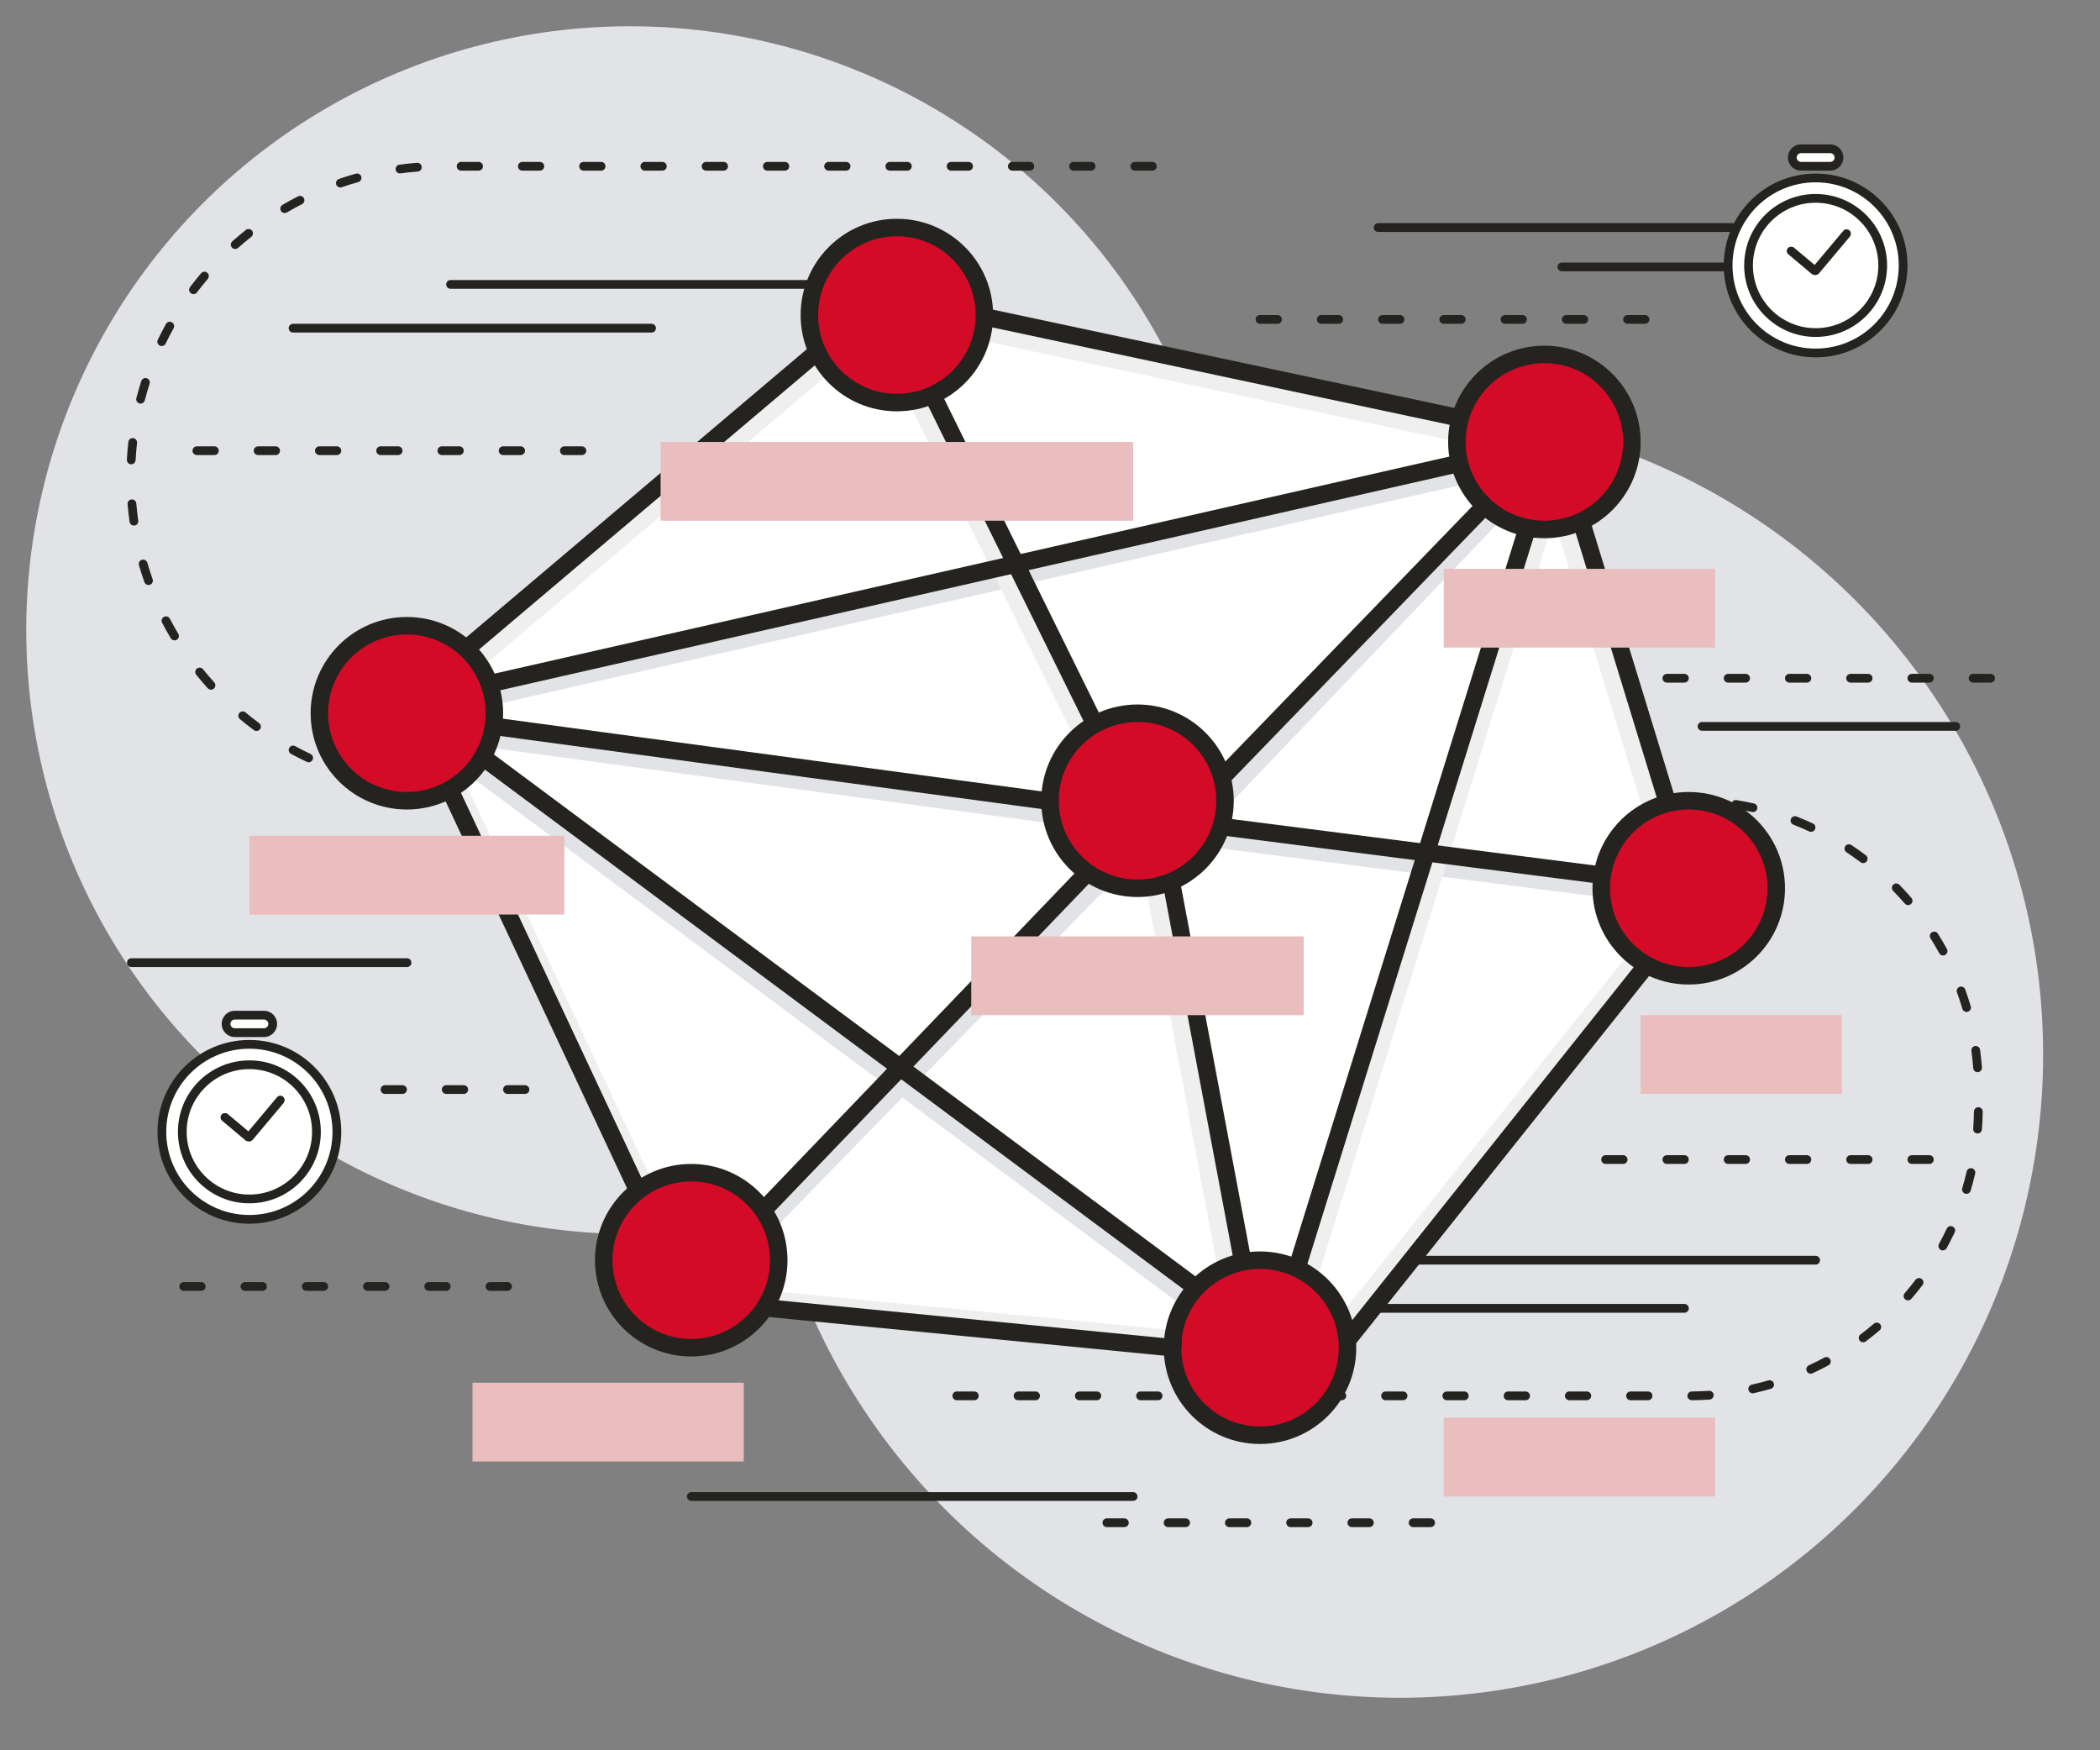 <?xml version="1.0" encoding="UTF-8"?>
<svg width="480px" height="400px" viewBox="0 0 480 400" version="1.1" xmlns="http://www.w3.org/2000/svg" xmlns:xlink="http://www.w3.org/1999/xlink">
    <rect x="0" y="0" width="480" height="400" fill="#808080" stroke="none"/>
    <!-- Generator: Sketch 63.1 (92452) - https://sketch.com -->
    <title>img/CompromiseAssessment</title>
    <desc>Created with Sketch.</desc>
    <g id="img/CompromiseAssessment" stroke="none" stroke-width="1" fill="none" fill-rule="evenodd">
        <circle id="Oval-Copy-17" fill="#E2E3E6" cx="144" cy="144" r="138"></circle>
        <circle id="Oval-Copy-18" fill="#E2E3E6" cx="320" cy="241" r="147"></circle>
        <path d="M115.7,39 L119.7,39 C120.252,39 120.7,38.552 120.7,38 C120.7,37.448 120.252,37 119.7,37 L115.7,37 C115.148,37 114.7,37.448 114.7,38 C114.7,38.552 115.148,39 115.7,39 Z M129.7,39 L133.7,39 C134.252,39 134.7,38.552 134.7,38 C134.7,37.448 134.252,37 133.7,37 L129.7,37 C129.148,37 128.7,37.448 128.7,38 C128.7,38.552 129.148,39 129.7,39 Z M143.7,39 L147.7,39 C148.252,39 148.7,38.552 148.7,38 C148.7,37.448 148.252,37 147.7,37 L143.7,37 C143.148,37 142.7,37.448 142.7,38 C142.7,38.552 143.148,39 143.7,39 Z M157.7,39 L161.7,39 C162.252,39 162.7,38.552 162.7,38 C162.7,37.448 162.252,37 161.7,37 L157.7,37 C157.148,37 156.7,37.448 156.7,38 C156.7,38.552 157.148,39 157.7,39 Z M171.7,39 L175.7,39 C176.252,39 176.7,38.552 176.7,38 C176.7,37.448 176.252,37 175.7,37 L171.7,37 C171.148,37 170.7,37.448 170.7,38 C170.7,38.552 171.148,39 171.7,39 Z M185.7,39 L189.7,39 C190.252,39 190.7,38.552 190.7,38 C190.7,37.448 190.252,37 189.7,37 L185.7,37 C185.148,37 184.7,37.448 184.7,38 C184.7,38.552 185.148,39 185.7,39 Z M199.7,39 L203.7,39 C204.252,39 204.7,38.552 204.7,38 C204.7,37.448 204.252,37 203.7,37 L199.7,37 C199.148,37 198.7,37.448 198.7,38 C198.7,38.552 199.148,39 199.7,39 Z M213.7,39 L217.7,39 C218.252,39 218.7,38.552 218.7,38 C218.7,37.448 218.252,37 217.7,37 L213.7,37 C213.148,37 212.7,37.448 212.7,38 C212.7,38.552 213.148,39 213.7,39 Z M227.7,39 L231.7,39 C232.252,39 232.7,38.552 232.7,38 C232.7,37.448 232.252,37 231.7,37 L227.7,37 C227.148,37 226.7,37.448 226.7,38 C226.7,38.552 227.148,39 227.7,39 Z M241.7,39 L245.7,39 C246.252,39 246.7,38.552 246.7,38 C246.7,37.448 246.252,37 245.7,37 L241.7,37 C241.148,37 240.7,37.448 240.7,38 C240.7,38.552 241.148,39 241.7,39 Z M255.7,39 L259.7,39 C260.252,39 260.7,38.552 260.7,38 C260.7,37.448 260.252,37 259.7,37 L255.7,37 C255.148,37 254.7,37.448 254.7,38 C254.7,38.552 255.148,39 255.7,39 Z M269.7,39 L273.7,39 C274.252,39 274.7,38.552 274.7,38 C274.7,37.448 274.252,37 273.7,37 L269.7,37 C269.148,37 268.7,37.448 268.7,38 C268.7,38.552 269.148,39 269.7,39 Z M283.618,39.207 C284.932,39.307 286.239,39.444 287.539,39.617 C288.087,39.69 288.59,39.306 288.663,38.758 C288.736,38.211 288.351,37.708 287.804,37.635 C286.466,37.457 285.122,37.316 283.771,37.212 C283.22,37.17 282.74,37.582 282.697,38.133 C282.655,38.684 283.067,39.164 283.618,39.207 Z M297.205,41.61 C298.472,41.967 299.728,42.359 300.971,42.787 C301.494,42.967 302.063,42.689 302.242,42.166 C302.422,41.644 302.144,41.075 301.622,40.896 C300.343,40.456 299.051,40.052 297.747,39.685 C297.215,39.536 296.663,39.845 296.513,40.377 C296.364,40.909 296.673,41.461 297.205,41.61 Z M310.058,46.653 C311.229,47.252 312.382,47.885 313.517,48.549 C313.994,48.828 314.607,48.668 314.886,48.192 C315.165,47.715 315.004,47.102 314.528,46.823 C313.361,46.14 312.174,45.489 310.97,44.873 C310.478,44.621 309.875,44.815 309.624,45.307 C309.372,45.799 309.567,46.401 310.058,46.653 Z M321.651,54.115 C322.682,54.932 323.69,55.778 324.673,56.651 C325.086,57.018 325.718,56.981 326.085,56.568 C326.451,56.155 326.414,55.523 326.001,55.156 C324.99,54.258 323.954,53.388 322.894,52.548 C322.461,52.204 321.832,52.277 321.489,52.71 C321.146,53.143 321.218,53.772 321.651,54.115 Z M331.603,63.741 C332.454,64.744 333.276,65.771 334.069,66.82 C334.402,67.26 335.029,67.347 335.47,67.014 C335.911,66.681 335.998,66.054 335.664,65.613 C334.849,64.535 334.003,63.479 333.128,62.447 C332.771,62.026 332.14,61.974 331.718,62.332 C331.297,62.689 331.245,63.32 331.603,63.741 Z M339.413,75.017 C340.052,76.166 340.659,77.333 341.232,78.517 C341.473,79.014 342.071,79.221 342.568,78.981 C343.065,78.74 343.273,78.142 343.032,77.645 C342.442,76.427 341.818,75.227 341.16,74.045 C340.892,73.563 340.283,73.389 339.8,73.657 C339.318,73.926 339.144,74.535 339.413,75.017 Z M344.901,87.7 C345.3,88.951 345.664,90.215 345.992,91.489 C346.13,92.024 346.675,92.346 347.21,92.208 C347.745,92.07 348.067,91.525 347.929,90.99 C347.591,89.679 347.217,88.379 346.806,87.092 C346.638,86.566 346.075,86.275 345.549,86.443 C345.023,86.611 344.733,87.174 344.901,87.7 Z M347.773,101.225 C347.917,102.529 348.025,103.84 348.096,105.156 C348.126,105.708 348.597,106.131 349.149,106.101 C349.7,106.071 350.123,105.6 350.093,105.048 C350.02,103.695 349.909,102.347 349.761,101.006 C349.7,100.457 349.206,100.061 348.657,100.122 C348.108,100.182 347.713,100.676 347.773,101.225 Z M347.942,115.049 C347.83,116.363 347.681,117.67 347.496,118.97 C347.418,119.516 347.798,120.023 348.344,120.101 C348.891,120.179 349.398,119.799 349.476,119.252 C349.666,117.915 349.819,116.571 349.935,115.22 C349.982,114.669 349.574,114.185 349.024,114.138 C348.474,114.091 347.989,114.499 347.942,115.049 Z M345.417,128.608 C345.049,129.871 344.646,131.122 344.208,132.36 C344.023,132.881 344.296,133.452 344.817,133.637 C345.337,133.821 345.909,133.548 346.093,133.028 C346.544,131.754 346.959,130.466 347.337,129.167 C347.492,128.637 347.187,128.082 346.657,127.927 C346.126,127.773 345.571,128.077 345.417,128.608 Z M340.27,141.393 C339.661,142.559 339.019,143.706 338.344,144.835 C338.061,145.31 338.216,145.923 338.69,146.207 C339.165,146.49 339.778,146.335 340.062,145.861 C340.755,144.699 341.416,143.519 342.042,142.32 C342.298,141.831 342.109,141.227 341.62,140.971 C341.13,140.715 340.526,140.904 340.27,141.393 Z M332.691,152.944 C331.865,153.967 331.01,154.967 330.127,155.943 C329.757,156.352 329.789,156.985 330.198,157.355 C330.608,157.726 331.24,157.694 331.611,157.284 C332.518,156.281 333.397,155.253 334.247,154.2 C334.594,153.77 334.527,153.141 334.098,152.794 C333.668,152.447 333.038,152.514 332.691,152.944 Z M322.971,162.813 C321.961,163.654 320.926,164.468 319.87,165.251 C319.427,165.58 319.334,166.207 319.663,166.65 C319.992,167.094 320.619,167.187 321.062,166.857 C322.148,166.051 323.212,165.215 324.251,164.349 C324.676,163.996 324.733,163.365 324.38,162.941 C324.026,162.517 323.396,162.459 322.971,162.813 Z M311.626,170.519 C310.472,171.148 309.299,171.744 308.111,172.306 C307.611,172.543 307.398,173.139 307.635,173.638 C307.871,174.137 308.467,174.35 308.966,174.114 C310.189,173.535 311.395,172.922 312.583,172.275 C313.068,172.011 313.247,171.404 312.983,170.919 C312.719,170.434 312.112,170.255 311.626,170.519 Z M298.897,175.89 C297.643,176.278 296.376,176.63 295.098,176.947 C294.562,177.08 294.236,177.622 294.368,178.158 C294.501,178.694 295.044,179.021 295.58,178.888 C296.894,178.562 298.197,178.2 299.488,177.801 C300.016,177.638 300.311,177.078 300.148,176.55 C299.985,176.022 299.425,175.727 298.897,175.89 Z M285.348,178.64 C284.043,178.772 282.731,178.868 281.414,178.928 C280.862,178.952 280.435,179.42 280.46,179.972 C280.485,180.523 280.953,180.95 281.504,180.925 C282.859,180.864 284.208,180.766 285.55,180.629 C286.099,180.574 286.499,180.083 286.444,179.534 C286.388,178.984 285.897,178.584 285.348,178.64 Z M271.426,179 L267.426,179 C266.873,179 266.426,179.448 266.426,180 C266.426,180.552 266.873,181 267.426,181 L271.426,181 C271.978,181 272.426,180.552 272.426,180 C272.426,179.448 271.978,179 271.426,179 Z M257.426,179 L253.426,179 C252.873,179 252.426,179.448 252.426,180 C252.426,180.552 252.873,181 253.426,181 L257.426,181 C257.978,181 258.426,180.552 258.426,180 C258.426,179.448 257.978,179 257.426,179 Z M243.426,179 L239.426,179 C238.873,179 238.426,179.448 238.426,180 C238.426,180.552 238.873,181 239.426,181 L243.426,181 C243.978,181 244.426,180.552 244.426,180 C244.426,179.448 243.978,179 243.426,179 Z M229.426,179 L225.426,179 C224.873,179 224.426,179.448 224.426,180 C224.426,180.552 224.873,181 225.426,181 L229.426,181 C229.978,181 230.426,180.552 230.426,180 C230.426,179.448 229.978,179 229.426,179 Z M215.426,179 L211.426,179 C210.873,179 210.426,179.448 210.426,180 C210.426,180.552 210.873,181 211.426,181 L215.426,181 C215.978,181 216.426,180.552 216.426,180 C216.426,179.448 215.978,179 215.426,179 Z M201.426,179 L197.426,179 C196.873,179 196.426,179.448 196.426,180 C196.426,180.552 196.873,181 197.426,181 L201.426,181 C201.978,181 202.426,180.552 202.426,180 C202.426,179.448 201.978,179 201.426,179 Z M187.426,179 L183.426,179 C182.873,179 182.426,179.448 182.426,180 C182.426,180.552 182.873,181 183.426,181 L187.426,181 C187.978,181 188.426,180.552 188.426,180 C188.426,179.448 187.978,179 187.426,179 Z M173.426,179 L169.426,179 C168.873,179 168.426,179.448 168.426,180 C168.426,180.552 168.873,181 169.426,181 L173.426,181 C173.978,181 174.426,180.552 174.426,180 C174.426,179.448 173.978,179 173.426,179 Z M159.426,179 L155.426,179 C154.873,179 154.426,179.448 154.426,180 C154.426,180.552 154.873,181 155.426,181 L159.426,181 C159.978,181 160.426,180.552 160.426,180 C160.426,179.448 159.978,179 159.426,179 Z M145.426,179 L141.426,179 C140.873,179 140.426,179.448 140.426,180 C140.426,180.552 140.873,181 141.426,181 L145.426,181 C145.978,181 146.426,180.552 146.426,180 C146.426,179.448 145.978,179 145.426,179 Z M131.426,179 L127.426,179 C126.873,179 126.426,179.448 126.426,180 C126.426,180.552 126.873,181 127.426,181 L131.426,181 C131.978,181 132.426,180.552 132.426,180 C132.426,179.448 131.978,179 131.426,179 Z M117.426,179 L113.426,179 C112.873,179 112.426,179.448 112.426,180 C112.426,180.552 112.873,181 113.426,181 L117.426,181 C117.978,181 118.426,180.552 118.426,180 C118.426,179.448 117.978,179 117.426,179 Z M103.426,179 L99.426,179 C98.873,179 98.426,179.448 98.426,180 C98.426,180.552 98.873,181 99.426,181 L103.426,181 C103.978,181 104.426,180.552 104.426,180 C104.426,179.448 103.978,179 103.426,179 Z M89.426,179 L85.426,179 C84.873,179 84.426,179.448 84.426,180 C84.426,180.552 84.873,181 85.426,181 L89.426,181 C89.978,181 90.426,180.552 90.426,180 C90.426,179.448 89.978,179 89.426,179 Z M75.426,179 L71.426,179 C70.873,179 70.426,179.448 70.426,180 C70.426,180.552 70.873,181 71.426,181 L75.426,181 C75.978,181 76.426,180.552 76.426,180 C76.426,179.448 75.978,179 75.426,179 Z M61.426,179 L57.426,179 C56.873,179 56.426,179.448 56.426,180 C56.426,180.552 56.873,181 57.426,181 L61.426,181 C61.978,181 62.426,180.552 62.426,180 C62.426,179.448 61.978,179 61.426,179 Z M47.426,179 L43.426,179 C42.873,179 42.426,179.448 42.426,180 C42.426,180.552 42.873,181 43.426,181 L47.426,181 C47.978,181 48.426,180.552 48.426,180 C48.426,179.448 47.978,179 47.426,179 Z M33.426,179 L30,179 L30,181 L30.574,181 C31.127,181 31.574,180.552 31.574,180 C31.574,179.448 31.127,179 30.574,179 L30,179 C28.667,179 28.667,181 30,181 L33.426,181 C33.978,181 34.426,180.552 34.426,180 C34.426,179.448 33.978,179 33.426,179 Z M40.574,181 L44.574,181 C45.127,181 45.574,180.552 45.574,180 C45.574,179.448 45.127,179 44.574,179 L40.574,179 C40.022,179 39.574,179.448 39.574,180 C39.574,180.552 40.022,181 40.574,181 Z M54.574,181 L58.574,181 C59.127,181 59.574,180.552 59.574,180 C59.574,179.448 59.127,179 58.574,179 L54.574,179 C54.022,179 53.574,179.448 53.574,180 C53.574,180.552 54.022,181 54.574,181 Z M68.574,181 L72.574,181 C73.127,181 73.574,180.552 73.574,180 C73.574,179.448 73.127,179 72.574,179 L68.574,179 C68.022,179 67.574,179.448 67.574,180 C67.574,180.552 68.022,181 68.574,181 Z M82.574,181 L86.574,181 C87.127,181 87.574,180.552 87.574,180 C87.574,179.448 87.127,179 86.574,179 L82.574,179 C82.022,179 81.574,179.448 81.574,180 C81.574,180.552 82.022,181 82.574,181 Z M96.574,181 L100.574,181 C101.127,181 101.574,180.552 101.574,180 C101.574,179.448 101.127,179 100.574,179 L96.574,179 C96.022,179 95.574,179.448 95.574,180 C95.574,180.552 96.022,181 96.574,181 Z M110.574,181 L114.574,181 C115.127,181 115.574,180.552 115.574,180 C115.574,179.448 115.127,179 114.574,179 L110.574,179 C110.022,179 109.574,179.448 109.574,180 C109.574,180.552 110.022,181 110.574,181 Z M124.589,180.995 C125.964,180.973 127.33,180.882 128.683,180.722 C129.231,180.657 129.623,180.159 129.558,179.611 C129.493,179.062 128.996,178.671 128.448,178.736 C127.162,178.888 125.864,178.975 124.558,178.995 C124.005,179.004 123.565,179.459 123.573,180.011 C123.582,180.563 124.037,181.004 124.589,180.995 Z M138.622,178.208 C139.895,177.702 141.14,177.131 142.353,176.498 C142.842,176.242 143.032,175.638 142.776,175.148 C142.52,174.659 141.916,174.469 141.427,174.725 C140.275,175.327 139.093,175.869 137.884,176.349 C137.371,176.552 137.12,177.134 137.324,177.647 C137.528,178.16 138.109,178.411 138.622,178.208 Z M150.746,170.624 C151.757,169.702 152.721,168.729 153.632,167.708 C154,167.296 153.964,166.664 153.552,166.296 C153.141,165.928 152.508,165.964 152.141,166.376 C151.275,167.346 150.359,168.27 149.398,169.146 C148.99,169.518 148.961,170.151 149.333,170.559 C149.705,170.967 150.338,170.996 150.746,170.624 Z M159.455,159.185 C160.074,157.964 160.629,156.712 161.119,155.433 C161.316,154.917 161.058,154.339 160.542,154.141 C160.026,153.944 159.448,154.202 159.251,154.718 C158.786,155.933 158.259,157.121 157.671,158.28 C157.421,158.773 157.618,159.374 158.111,159.624 C158.603,159.874 159.205,159.677 159.455,159.185 Z M163.501,145.542 C163.647,144.188 163.725,142.822 163.732,141.447 C163.736,140.895 163.29,140.444 162.738,140.441 C162.186,140.438 161.736,140.883 161.733,141.436 C161.725,142.742 161.652,144.041 161.512,145.327 C161.453,145.876 161.85,146.37 162.399,146.429 C162.948,146.488 163.442,146.091 163.501,145.542 Z M162.464,131.252 C162.121,129.927 161.71,128.621 161.232,127.338 C161.04,126.821 160.464,126.557 159.946,126.75 C159.429,126.943 159.165,127.519 159.358,128.036 C159.812,129.254 160.202,130.495 160.528,131.753 C160.666,132.288 161.212,132.609 161.747,132.471 C162.281,132.333 162.603,131.787 162.464,131.252 Z M156.421,118.235 C155.631,117.119 154.783,116.043 153.88,115.012 C153.516,114.597 152.885,114.555 152.469,114.919 C152.054,115.283 152.012,115.915 152.376,116.33 C153.233,117.309 154.038,118.33 154.788,119.39 C155.108,119.841 155.732,119.948 156.182,119.629 C156.633,119.31 156.74,118.685 156.421,118.235 Z" id="Rectangle" fill="#24231F" fill-rule="nonzero" transform="translate(189.547, 109) scale(-1, 1) translate(-189.547, -109) "></path>
        <path d="M218.7,184 L222.7,184 C223.252,184 223.7,183.552 223.7,183 C223.7,182.448 223.252,182 222.7,182 L218.7,182 C218.148,182 217.7,182.448 217.7,183 C217.7,183.552 218.148,184 218.7,184 Z M232.7,184 L236.7,184 C237.252,184 237.7,183.552 237.7,183 C237.7,182.448 237.252,182 236.7,182 L232.7,182 C232.148,182 231.7,182.448 231.7,183 C231.7,183.552 232.148,184 232.7,184 Z M246.7,184 L250.7,184 C251.252,184 251.7,183.552 251.7,183 C251.7,182.448 251.252,182 250.7,182 L246.7,182 C246.148,182 245.7,182.448 245.7,183 C245.7,183.552 246.148,184 246.7,184 Z M260.7,184 L264.7,184 C265.252,184 265.7,183.552 265.7,183 C265.7,182.448 265.252,182 264.7,182 L260.7,182 C260.148,182 259.7,182.448 259.7,183 C259.7,183.552 260.148,184 260.7,184 Z M274.7,184 L278.7,184 C279.252,184 279.7,183.552 279.7,183 C279.7,182.448 279.252,182 278.7,182 L274.7,182 C274.148,182 273.7,182.448 273.7,183 C273.7,183.552 274.148,184 274.7,184 Z M288.7,184 L292.7,184 C293.252,184 293.7,183.552 293.7,183 C293.7,182.448 293.252,182 292.7,182 L288.7,182 C288.148,182 287.7,182.448 287.7,183 C287.7,183.552 288.148,184 288.7,184 Z M302.7,184 L306.7,184 C307.252,184 307.7,183.552 307.7,183 C307.7,182.448 307.252,182 306.7,182 L302.7,182 C302.148,182 301.7,182.448 301.7,183 C301.7,183.552 302.148,184 302.7,184 Z M316.7,184 L320.7,184 C321.252,184 321.7,183.552 321.7,183 C321.7,182.448 321.252,182 320.7,182 L316.7,182 C316.148,182 315.7,182.448 315.7,183 C315.7,183.552 316.148,184 316.7,184 Z M330.7,184 L334.7,184 C335.252,184 335.7,183.552 335.7,183 C335.7,182.448 335.252,182 334.7,182 L330.7,182 C330.148,182 329.7,182.448 329.7,183 C329.7,183.552 330.148,184 330.7,184 Z M344.7,184 L348.7,184 C349.252,184 349.7,183.552 349.7,183 C349.7,182.448 349.252,182 348.7,182 L344.7,182 C344.148,182 343.7,182.448 343.7,183 C343.7,183.552 344.148,184 344.7,184 Z M358.7,184 L362.7,184 C363.252,184 363.7,183.552 363.7,183 C363.7,182.448 363.252,182 362.7,182 L358.7,182 C358.148,182 357.7,182.448 357.7,183 C357.7,183.552 358.148,184 358.7,184 Z M372.7,184 L376.7,184 C377.252,184 377.7,183.552 377.7,183 C377.7,182.448 377.252,182 376.7,182 L372.7,182 C372.148,182 371.7,182.448 371.7,183 C371.7,183.552 372.148,184 372.7,184 Z M386.689,184.002 C388.008,184.012 389.322,184.061 390.629,184.148 C391.18,184.186 391.657,183.769 391.694,183.218 C391.731,182.667 391.314,182.19 390.763,182.153 C389.416,182.062 388.063,182.012 386.704,182.002 C386.152,181.998 385.701,182.442 385.697,182.994 C385.693,183.547 386.137,183.998 386.689,184.002 Z M400.398,185.555 C401.681,185.841 402.954,186.166 404.215,186.528 C404.745,186.681 405.299,186.375 405.452,185.844 C405.605,185.313 405.298,184.759 404.768,184.606 C403.468,184.232 402.156,183.898 400.832,183.603 C400.293,183.483 399.759,183.822 399.639,184.361 C399.519,184.9 399.858,185.435 400.398,185.555 Z M413.457,189.974 C414.65,190.525 415.825,191.113 416.981,191.736 C417.467,191.998 418.074,191.816 418.336,191.33 C418.598,190.843 418.416,190.237 417.93,189.975 C416.738,189.333 415.526,188.727 414.297,188.158 C413.796,187.927 413.201,188.145 412.969,188.646 C412.738,189.147 412.956,189.742 413.457,189.974 Z M425.254,197.035 C426.303,197.825 427.328,198.646 428.327,199.498 C428.748,199.856 429.379,199.806 429.737,199.385 C430.095,198.965 430.045,198.334 429.624,197.976 C428.594,197.098 427.538,196.251 426.456,195.438 C426.015,195.105 425.388,195.194 425.056,195.635 C424.724,196.076 424.812,196.703 425.254,197.035 Z M435.36,206.474 C436.22,207.467 437.05,208.486 437.848,209.529 C438.184,209.968 438.811,210.051 439.25,209.716 C439.688,209.38 439.772,208.752 439.436,208.314 C438.613,207.239 437.758,206.189 436.872,205.165 C436.51,204.748 435.879,204.702 435.461,205.064 C435.044,205.425 434.998,206.057 435.36,206.474 Z M443.192,217.719 C443.825,218.869 444.423,220.039 444.985,221.226 C445.221,221.725 445.817,221.938 446.316,221.702 C446.815,221.466 447.029,220.87 446.792,220.37 C446.213,219.147 445.597,217.941 444.944,216.755 C444.678,216.271 444.07,216.094 443.586,216.361 C443.102,216.627 442.926,217.235 443.192,217.719 Z M448.515,230.451 C448.889,231.708 449.224,232.978 449.521,234.259 C449.646,234.797 450.183,235.132 450.721,235.007 C451.259,234.882 451.595,234.345 451.47,233.807 C451.164,232.486 450.818,231.177 450.432,229.881 C450.275,229.352 449.718,229.05 449.189,229.207 C448.659,229.365 448.358,229.921 448.515,230.451 Z M451.014,244.04 C451.112,245.346 451.172,246.658 451.192,247.976 C451.201,248.528 451.655,248.969 452.207,248.96 C452.76,248.952 453.2,248.497 453.192,247.945 C453.171,246.587 453.109,245.235 453.008,243.889 C452.966,243.339 452.486,242.926 451.936,242.967 C451.385,243.009 450.972,243.489 451.014,244.04 Z M451.018,257.902 C450.92,259.216 450.783,260.523 450.606,261.822 C450.532,262.37 450.916,262.873 451.463,262.948 C452.01,263.022 452.514,262.639 452.588,262.091 C452.77,260.752 452.911,259.405 453.012,258.051 C453.053,257.5 452.64,257.02 452.09,256.979 C451.539,256.938 451.059,257.351 451.018,257.902 Z M448.544,271.453 C448.171,272.714 447.76,273.962 447.312,275.195 C447.124,275.714 447.392,276.288 447.911,276.476 C448.43,276.665 449.004,276.397 449.192,275.878 C449.654,274.606 450.077,273.32 450.462,272.02 C450.618,271.49 450.316,270.934 449.786,270.778 C449.256,270.621 448.7,270.924 448.544,271.453 Z M443.257,284.163 C442.626,285.315 441.961,286.447 441.262,287.559 C440.968,288.026 441.108,288.644 441.576,288.938 C442.043,289.232 442.661,289.091 442.955,288.624 C443.676,287.478 444.361,286.311 445.011,285.123 C445.277,284.639 445.099,284.031 444.614,283.766 C444.13,283.501 443.522,283.678 443.257,284.163 Z M435.384,295.498 C434.524,296.492 433.635,297.459 432.718,298.4 C432.332,298.795 432.339,299.428 432.735,299.814 C433.13,300.199 433.763,300.192 434.149,299.797 C435.094,298.828 436.011,297.831 436.897,296.806 C437.258,296.389 437.212,295.757 436.794,295.396 C436.377,295.035 435.745,295.08 435.384,295.498 Z M425.273,304.95 C424.224,305.74 423.151,306.499 422.057,307.224 C421.596,307.529 421.47,308.149 421.775,308.61 C422.081,309.07 422.701,309.196 423.161,308.891 C424.29,308.143 425.395,307.362 426.476,306.547 C426.918,306.215 427.006,305.588 426.673,305.147 C426.341,304.706 425.714,304.618 425.273,304.95 Z M413.536,311.99 C412.345,312.543 411.137,313.059 409.915,313.539 C409.4,313.74 409.147,314.32 409.348,314.835 C409.55,315.349 410.13,315.602 410.644,315.401 C411.905,314.906 413.15,314.374 414.378,313.804 C414.879,313.572 415.096,312.977 414.864,312.476 C414.631,311.975 414.036,311.758 413.536,311.99 Z M400.465,316.43 C399.186,316.716 397.896,316.964 396.597,317.173 C396.052,317.261 395.681,317.774 395.768,318.319 C395.856,318.864 396.369,319.235 396.914,319.148 C398.253,318.933 399.583,318.677 400.902,318.382 C401.441,318.261 401.78,317.726 401.66,317.187 C401.539,316.648 401.004,316.309 400.465,316.43 Z M386.735,317.998 L386.203,318 L382.741,318 C382.188,318 381.741,318.448 381.741,319 C381.741,319.552 382.188,320 382.741,320 L386.203,320 C386.386,320 386.569,319.999 386.752,319.998 C387.304,319.993 387.748,319.542 387.743,318.99 C387.739,318.437 387.288,317.993 386.735,317.998 Z M372.741,318 L368.741,318 C368.188,318 367.741,318.448 367.741,319 C367.741,319.552 368.188,320 368.741,320 L372.741,320 C373.293,320 373.741,319.552 373.741,319 C373.741,318.448 373.293,318 372.741,318 Z M358.741,318 L354.741,318 C354.188,318 353.741,318.448 353.741,319 C353.741,319.552 354.188,320 354.741,320 L358.741,320 C359.293,320 359.741,319.552 359.741,319 C359.741,318.448 359.293,318 358.741,318 Z M344.741,318 L340.741,318 C340.188,318 339.741,318.448 339.741,319 C339.741,319.552 340.188,320 340.741,320 L344.741,320 C345.293,320 345.741,319.552 345.741,319 C345.741,318.448 345.293,318 344.741,318 Z M330.741,318 L326.741,318 C326.188,318 325.741,318.448 325.741,319 C325.741,319.552 326.188,320 326.741,320 L330.741,320 C331.293,320 331.741,319.552 331.741,319 C331.741,318.448 331.293,318 330.741,318 Z M316.741,318 L312.741,318 C312.188,318 311.741,318.448 311.741,319 C311.741,319.552 312.188,320 312.741,320 L316.741,320 C317.293,320 317.741,319.552 317.741,319 C317.741,318.448 317.293,318 316.741,318 Z M302.741,318 L298.741,318 C298.188,318 297.741,318.448 297.741,319 C297.741,319.552 298.188,320 298.741,320 L302.741,320 C303.293,320 303.741,319.552 303.741,319 C303.741,318.448 303.293,318 302.741,318 Z M288.741,318 L284.741,318 C284.188,318 283.741,318.448 283.741,319 C283.741,319.552 284.188,320 284.741,320 L288.741,320 C289.293,320 289.741,319.552 289.741,319 C289.741,318.448 289.293,318 288.741,318 Z M274.741,318 L270.741,318 C270.188,318 269.741,318.448 269.741,319 C269.741,319.552 270.188,320 270.741,320 L274.741,320 C275.293,320 275.741,319.552 275.741,319 C275.741,318.448 275.293,318 274.741,318 Z M260.741,318 L256.741,318 C256.188,318 255.741,318.448 255.741,319 C255.741,319.552 256.188,320 256.741,320 L260.741,320 C261.293,320 261.741,319.552 261.741,319 C261.741,318.448 261.293,318 260.741,318 Z M246.741,318 L242.741,318 C242.188,318 241.741,318.448 241.741,319 C241.741,319.552 242.188,320 242.741,320 L246.741,320 C247.293,320 247.741,319.552 247.741,319 C247.741,318.448 247.293,318 246.741,318 Z M232.741,318 L228.741,318 C228.188,318 227.741,318.448 227.741,319 C227.741,319.552 228.188,320 228.741,320 L232.741,320 C233.293,320 233.741,319.552 233.741,319 C233.741,318.448 233.293,318 232.741,318 Z M218.741,318 L214.741,318 C214.188,318 213.741,318.448 213.741,319 C213.741,319.552 214.188,320 214.741,320 L218.741,320 C219.293,320 219.741,319.552 219.741,319 C219.741,318.448 219.293,318 218.741,318 Z M204.741,318 L200.741,318 C200.188,318 199.741,318.448 199.741,319 C199.741,319.552 200.188,320 200.741,320 L204.741,320 C205.293,320 205.741,319.552 205.741,319 C205.741,318.448 205.293,318 204.741,318 Z M190.741,318 L186.741,318 C186.188,318 185.741,318.448 185.741,319 C185.741,319.552 186.188,320 186.741,320 L190.741,320 C191.293,320 191.741,319.552 191.741,319 C191.741,318.448 191.293,318 190.741,318 Z M176.741,318 L172.741,318 C172.188,318 171.741,318.448 171.741,319 C171.741,319.552 172.188,320 172.741,320 L176.741,320 C177.293,320 177.741,319.552 177.741,319 C177.741,318.448 177.293,318 176.741,318 Z M162.741,318 L158.741,318 C158.188,318 157.741,318.448 157.741,319 C157.741,319.552 158.188,320 158.741,320 L162.741,320 C163.293,320 163.741,319.552 163.741,319 C163.741,318.448 163.293,318 162.741,318 Z M148.741,318 L144.741,318 C144.188,318 143.741,318.448 143.741,319 C143.741,319.552 144.188,320 144.741,320 L148.741,320 C149.293,320 149.741,319.552 149.741,319 C149.741,318.448 149.293,318 148.741,318 Z M134.741,318 L133,318 L133,320 L135.259,320 C135.812,320 136.259,319.552 136.259,319 C136.259,318.448 135.812,318 135.259,318 L133,318 C131.667,318 131.667,320 133,320 L134.741,320 C135.293,320 135.741,319.552 135.741,319 C135.741,318.448 135.293,318 134.741,318 Z M145.259,320 L149.259,320 C149.812,320 150.259,319.552 150.259,319 C150.259,318.448 149.812,318 149.259,318 L145.259,318 C144.707,318 144.259,318.448 144.259,319 C144.259,319.552 144.707,320 145.259,320 Z M159.259,320 L163.259,320 C163.812,320 164.259,319.552 164.259,319 C164.259,318.448 163.812,318 163.259,318 L159.259,318 C158.707,318 158.259,318.448 158.259,319 C158.259,319.552 158.707,320 159.259,320 Z M173.259,320 L177.259,320 C177.812,320 178.259,319.552 178.259,319 C178.259,318.448 177.812,318 177.259,318 L173.259,318 C172.707,318 172.259,318.448 172.259,319 C172.259,319.552 172.707,320 173.259,320 Z M187.259,320 L191.259,320 C191.812,320 192.259,319.552 192.259,319 C192.259,318.448 191.812,318 191.259,318 L187.259,318 C186.707,318 186.259,318.448 186.259,319 C186.259,319.552 186.707,320 187.259,320 Z M201.259,320 L205.259,320 C205.812,320 206.259,319.552 206.259,319 C206.259,318.448 205.812,318 205.259,318 L201.259,318 C200.707,318 200.259,318.448 200.259,319 C200.259,319.552 200.707,320 201.259,320 Z M215.259,320 L219.259,320 C219.812,320 220.259,319.552 220.259,319 C220.259,318.448 219.812,318 219.259,318 L215.259,318 C214.707,318 214.259,318.448 214.259,319 C214.259,319.552 214.707,320 215.259,320 Z M229.317,319.929 C230.691,319.846 232.053,319.69 233.399,319.464 C233.943,319.372 234.311,318.857 234.219,318.312 C234.127,317.767 233.612,317.4 233.067,317.492 C231.791,317.706 230.499,317.854 229.197,317.932 C228.646,317.966 228.226,318.44 228.259,318.991 C228.292,319.542 228.766,319.962 229.317,319.929 Z M243.206,316.421 C244.449,315.843 245.66,315.2 246.833,314.493 C247.306,314.208 247.459,313.594 247.174,313.121 C246.889,312.647 246.275,312.495 245.802,312.78 C244.689,313.45 243.541,314.06 242.363,314.607 C241.862,314.84 241.645,315.435 241.878,315.936 C242.111,316.437 242.706,316.654 243.206,316.421 Z M254.837,308.091 C255.784,307.102 256.679,306.063 257.516,304.979 C257.854,304.542 257.773,303.914 257.336,303.577 C256.899,303.239 256.271,303.319 255.933,303.757 C255.139,304.784 254.291,305.77 253.393,306.708 C253.011,307.107 253.024,307.74 253.423,308.122 C253.822,308.504 254.455,308.49 254.837,308.091 Z M262.688,296.017 C263.207,294.751 263.658,293.456 264.039,292.138 C264.192,291.608 263.886,291.053 263.356,290.9 C262.825,290.747 262.271,291.052 262.117,291.583 C261.756,292.832 261.329,294.059 260.838,295.259 C260.628,295.77 260.873,296.354 261.384,296.563 C261.895,296.773 262.479,296.528 262.688,296.017 Z M265.546,282.088 L265.552,281.403 C265.552,280.259 265.501,279.119 265.401,277.983 C265.352,277.433 264.866,277.027 264.316,277.076 C263.766,277.125 263.36,277.61 263.408,278.16 C263.504,279.237 263.552,280.318 263.552,281.403 L263.546,282.053 C263.537,282.605 263.977,283.061 264.529,283.07 C265.081,283.08 265.536,282.64 265.546,282.088 Z M263.144,267.981 C262.668,266.697 262.124,265.439 261.514,264.212 C261.268,263.718 260.667,263.516 260.173,263.762 C259.678,264.008 259.477,264.608 259.723,265.103 C260.301,266.266 260.817,267.459 261.269,268.677 C261.461,269.195 262.036,269.459 262.554,269.267 C263.072,269.075 263.336,268.499 263.144,267.981 Z M255.769,255.719 C255.075,254.94 254.348,254.189 253.592,253.468 C253.192,253.087 252.559,253.102 252.178,253.501 C251.797,253.901 251.812,254.534 252.212,254.915 C252.929,255.599 253.617,256.311 254.276,257.05 C254.643,257.462 255.275,257.498 255.687,257.131 C256.1,256.763 256.136,256.131 255.769,255.719 Z" id="Rectangle-Copy-9" fill="#24231F" fill-rule="nonzero" transform="translate(292.596, 251) scale(1, -1) translate(-292.596, -251) "></path>
        <polygon id="Path-22" fill="#FFFFFF" points="93 159.258 201.34 68.5 356.121 100.948 389.082 205 304.758 312 158 299"></polygon>
        <g id="shadow" transform="translate(101.75, 73)" fill-rule="nonzero">
            <polygon id="Line-2-Copy-8" fill="#E2E3E6" points="176.012 120.73 176.52 116.762 266.488 128.27 265.98 132.238"></polygon>
            <polygon id="Line-2-Copy-15" fill="#E2E3E6" points="9.001 97.715 9.535 93.751 139.499 111.285 138.965 115.249"></polygon>
            <polygon id="Line-2-Copy-12" fill="#E2E3E6" points="232.757 33.606 233.644 37.507 9.743 88.394 8.856 84.493"></polygon>
            <polygon id="Line-2-Copy-13" fill="#E2E3E6" points="4.452 103.411 6.839 100.202 170.048 221.589 167.661 224.798"></polygon>
            <polygon id="Line-2-Copy-5" fill="#E2E3E6" points="241.184 40.172 244.078 42.934 178.316 111.828 175.422 109.066"></polygon>
            <polygon id="Line-2-Copy-6" fill="#E2E3E6" points="151.214 124.172 154.078 126.964 74.286 208.828 71.422 206.036"></polygon>
            <polygon id="Line-2" fill="#F0EFF0" points="86.485 8.181 89.069 11.235 8.015 79.819 5.431 76.765"></polygon>
            <polygon id="Line-2-Copy-2" fill="#F0EFF0" points="121.377 4.54 122.21 0.627 234.123 24.46 233.29 28.373"></polygon>
            <polygon id="Line-2-Copy-3" fill="#F0EFF0" points="105.572 18.091 109.159 16.322 146.928 92.909 143.341 94.678"></polygon>
            <polygon id="Line-2-Copy-9" fill="#F0EFF0" points="159.915 128.404 163.846 127.665 180.585 216.596 176.654 217.335"></polygon>
            <polygon id="Line-2-Copy-14" fill="#F0EFF0" points="248.935 46.496 252.754 47.685 199.565 218.504 195.746 217.315"></polygon>
            <polygon id="Line-2-Copy-7" fill="#F0EFF0" points="253.752 46.674 257.576 45.502 277.748 111.326 273.924 112.498"></polygon>
            <polygon id="Line-2-Copy" fill="#F0EFF0" points="0.84 107.288 4.462 105.59 47.66 197.712 44.038 199.41"></polygon>
            <polygon id="Line-2-Copy-10" fill="#F0EFF0" points="72.065 225.796 72.454 221.815 168.435 231.204 168.046 235.185"></polygon>
            <polygon id="Line-2-Copy-11" fill="#F0EFF0" points="271.934 143.189 275.061 145.684 205.566 232.811 202.439 230.316"></polygon>
        </g>
        <g id="point" transform="translate(183, 50)">
            <circle id="Oval" fill="#D40B26" cx="22" cy="22" r="20"></circle>
            <path d="M22,0 C9.85,0 0,9.85 0,22 C0,34.15 9.85,44 22,44 C34.15,44 44,34.15 44,22 C44,9.85 34.15,0 22,0 Z M22,4 C31.941,4 40,12.059 40,22 C40,31.941 31.941,40 22,40 C12.059,40 4,31.941 4,22 C4,12.059 12.059,4 22,4 Z" id="Oval" fill="#24231F" fill-rule="nonzero"></path>
        </g>
        <g id="point" transform="translate(71, 141)">
            <circle id="Oval-Copy" fill="#D40B26" cx="22" cy="22" r="20"></circle>
            <path d="M22,0 C9.85,0 0,9.85 0,22 C0,34.15 9.85,44 22,44 C34.15,44 44,34.15 44,22 C44,9.85 34.15,0 22,0 Z M22,4 C31.941,4 40,12.059 40,22 C40,31.941 31.941,40 22,40 C12.059,40 4,31.941 4,22 C4,12.059 12.059,4 22,4 Z" id="Oval-Copy" fill="#24231F" fill-rule="nonzero"></path>
        </g>
        <g id="point" transform="translate(331, 79)">
            <circle id="Oval-Copy-2" fill="#D40B26" cx="22" cy="22" r="20"></circle>
            <path d="M22,0 C9.85,0 0,9.85 0,22 C0,34.15 9.85,44 22,44 C34.15,44 44,34.15 44,22 C44,9.85 34.15,0 22,0 Z M22,4 C31.941,4 40,12.059 40,22 C40,31.941 31.941,40 22,40 C12.059,40 4,31.941 4,22 C4,12.059 12.059,4 22,4 Z" id="Oval-Copy-2" fill="#24231F" fill-rule="nonzero"></path>
        </g>
        <g id="point" transform="translate(238, 161)">
            <circle id="Oval-Copy-3" fill="#D40B26" cx="22" cy="22" r="20"></circle>
            <path d="M22,0 C9.85,0 0,9.85 0,22 C0,34.15 9.85,44 22,44 C34.15,44 44,34.15 44,22 C44,9.85 34.15,0 22,0 Z M22,4 C31.941,4 40,12.059 40,22 C40,31.941 31.941,40 22,40 C12.059,40 4,31.941 4,22 C4,12.059 12.059,4 22,4 Z" id="Oval-Copy-3" fill="#24231F" fill-rule="nonzero"></path>
        </g>
        <g id="point" transform="translate(136, 266)">
            <circle id="Oval-Copy-4" fill="#D40B26" cx="22" cy="22" r="20"></circle>
            <path d="M22,0 C9.85,0 0,9.85 0,22 C0,34.15 9.85,44 22,44 C34.15,44 44,34.15 44,22 C44,9.85 34.15,0 22,0 Z M22,4 C31.941,4 40,12.059 40,22 C40,31.941 31.941,40 22,40 C12.059,40 4,31.941 4,22 C4,12.059 12.059,4 22,4 Z" id="Oval-Copy-4" fill="#24231F" fill-rule="nonzero"></path>
        </g>
        <g id="point" transform="translate(266, 286)">
            <circle id="Oval-Copy-5" fill="#D40B26" cx="22" cy="22" r="20"></circle>
            <path d="M22,0 C9.85,0 0,9.85 0,22 C0,34.15 9.85,44 22,44 C34.15,44 44,34.15 44,22 C44,9.85 34.15,0 22,0 Z M22,4 C31.941,4 40,12.059 40,22 C40,31.941 31.941,40 22,40 C12.059,40 4,31.941 4,22 C4,12.059 12.059,4 22,4 Z" id="Oval-Copy-5" fill="#24231F" fill-rule="nonzero"></path>
        </g>
        <g id="point" transform="translate(364, 181)">
            <circle id="Oval-Copy-6" fill="#D40B26" cx="22" cy="22" r="20"></circle>
            <path d="M22,0 C9.85,0 0,9.85 0,22 C0,34.15 9.85,44 22,44 C34.15,44 44,34.15 44,22 C44,9.85 34.15,0 22,0 Z M22,4 C31.941,4 40,12.059 40,22 C40,31.941 31.941,40 22,40 C12.059,40 4,31.941 4,22 C4,12.059 12.059,4 22,4 Z" id="Oval-Copy-6" fill="#24231F" fill-rule="nonzero"></path>
        </g>
        <polygon id="Line-2" fill="#24231F" fill-rule="nonzero" points="185.735 78.681 188.319 81.735 107.265 150.319 104.681 147.265"></polygon>
        <polygon id="Line-2-Copy-12" fill="#24231F" fill-rule="nonzero" points="334.507 103.606 335.394 107.507 111.493 158.394 110.606 154.493"></polygon>
        <polygon id="Line-2-Copy-2" fill="#24231F" fill-rule="nonzero" points="223.127 74.04 223.96 70.127 335.873 93.96 335.04 97.873"></polygon>
        <polygon id="Line-2-Copy-3" fill="#24231F" fill-rule="nonzero" points="211.322 91.091 214.909 89.322 252.678 165.909 249.091 167.678"></polygon>
        <polygon id="Line-2-Copy-13" fill="#24231F" fill-rule="nonzero" points="110.202 175.411 112.589 172.202 275.798 293.589 273.411 296.798"></polygon>
        <polygon id="Line-2-Copy-5" fill="#24231F" fill-rule="nonzero" points="338.953 113.172 341.828 115.953 280.047 179.828 277.172 177.047"></polygon>
        <polygon id="Line-2-Copy-7" fill="#24231F" fill-rule="nonzero" points="359.502 119.674 363.326 118.502 383.498 184.326 379.674 185.498"></polygon>
        <polygon id="Line-2-Copy-14" fill="#24231F" fill-rule="nonzero" points="347.685 118.496 351.504 119.685 298.315 290.504 294.496 289.315"></polygon>
        <polygon id="Line-2-Copy-8" fill="#24231F" fill-rule="nonzero" points="277.762 190.73 278.27 186.762 368.238 198.27 367.73 202.238"></polygon>
        <polygon id="Line-2-Copy-9" fill="#24231F" fill-rule="nonzero" points="265.665 201.404 269.596 200.665 286.335 289.596 282.404 290.335"></polygon>
        <polygon id="Line-2-Copy-4" fill="#24231F" fill-rule="nonzero" points="110.751 167.715 111.285 163.751 241.249 181.285 240.715 185.249"></polygon>
        <polygon id="Line-2-Copy-6" fill="#24231F" fill-rule="nonzero" points="247.942 197.172 250.828 199.942 176.058 277.828 173.172 275.058"></polygon>
        <polygon id="Line-2-Copy" fill="#24231F" fill-rule="nonzero" points="101.34 182.038 104.962 180.34 148.16 272.462 144.538 274.16"></polygon>
        <polygon id="Line-2-Copy-10" fill="#24231F" fill-rule="nonzero" points="173.815 300.796 174.204 296.815 270.185 306.204 269.796 310.185"></polygon>
        <polygon id="Line-2-Copy-11" fill="#24231F" fill-rule="nonzero" points="375.684 218.189 378.811 220.684 309.316 307.811 306.189 305.316"></polygon>
        <rect id="Rectangle" fill="#EABDBF" x="57" y="191" width="72" height="18"></rect>
        <rect id="Rectangle-Copy" fill="#EABDBF" x="330" y="130" width="62" height="18"></rect>
        <rect id="Rectangle-Copy-4" fill="#EABDBF" x="222" y="214" width="76" height="18"></rect>
        <rect id="Rectangle-Copy-3" fill="#EABDBF" x="151" y="101" width="108" height="18"></rect>
        <rect id="Rectangle-Copy-2" fill="#EABDBF" x="375" y="232" width="46" height="18"></rect>
        <rect id="Rectangle-Copy-5" fill="#EABDBF" x="330" y="324" width="62" height="18"></rect>
        <rect id="Rectangle-Copy-6" fill="#EABDBF" x="108" y="316" width="62" height="18"></rect>
        <g id="Group" transform="translate(395, 33)">
            <circle id="Oval" fill="#FFFFFF" cx="20" cy="27.667" r="20"></circle>
            <path d="M20,6.667 C8.402,6.667 -1,16.069 -1,27.667 C-1,39.265 8.402,48.667 20,48.667 C31.598,48.667 41,39.265 41,27.667 C41,16.069 31.598,6.667 20,6.667 Z M20,8.667 C30.493,8.667 39,17.173 39,27.667 C39,38.16 30.493,46.667 20,46.667 C9.507,46.667 1,38.16 1,27.667 C1,17.173 9.507,8.667 20,8.667 Z" id="Oval" fill="#24231F" fill-rule="nonzero"></path>
            <path d="M20,11.333 C10.979,11.333 3.667,18.646 3.667,27.667 C3.667,36.687 10.979,44 20,44 C29.021,44 36.333,36.687 36.333,27.667 C36.333,18.646 29.021,11.333 20,11.333 Z M20,13.333 C27.916,13.333 34.333,19.751 34.333,27.667 C34.333,35.583 27.916,42 20,42 C12.084,42 5.667,35.583 5.667,27.667 C5.667,19.751 12.084,13.333 20,13.333 Z" id="Oval" fill="#24231F" fill-rule="nonzero"></path>
            <rect id="Rectangle" fill="#24231F" transform="translate(23.541, 24.622) rotate(40) translate(-23.541, -24.622) " x="22.541" y="18.122" width="2" height="13" rx="1"></rect>
            <rect id="Rectangle-Copy-7" fill="#24231F" transform="translate(17.09, 26.606) rotate(-50) translate(-17.09, -26.606) " x="16.09" y="22.106" width="2" height="9" rx="1"></rect>
            <rect id="Rectangle" fill="#FFFFFF" x="14.667" y="1" width="10.667" height="4" rx="2"></rect>
            <path d="M23.333,0 L16.667,0 C15.01,0 13.667,1.343 13.667,3 C13.667,4.657 15.01,6 16.667,6 L23.333,6 C24.99,6 26.333,4.657 26.333,3 C26.333,1.343 24.99,0 23.333,0 Z M16.667,2 L23.333,2 C23.886,2 24.333,2.448 24.333,3 C24.333,3.552 23.886,4 23.333,4 L16.667,4 C16.114,4 15.667,3.552 15.667,3 C15.667,2.448 16.114,2 16.667,2 Z" id="Rectangle" fill="#24231F" fill-rule="nonzero"></path>
        </g>
        <g id="Group-Copy" transform="translate(37, 231)">
            <circle id="Oval" fill="#FFFFFF" cx="20" cy="27.667" r="20"></circle>
            <path d="M20,6.667 C8.402,6.667 -1,16.069 -1,27.667 C-1,39.265 8.402,48.667 20,48.667 C31.598,48.667 41,39.265 41,27.667 C41,16.069 31.598,6.667 20,6.667 Z M20,8.667 C30.493,8.667 39,17.173 39,27.667 C39,38.16 30.493,46.667 20,46.667 C9.507,46.667 1,38.16 1,27.667 C1,17.173 9.507,8.667 20,8.667 Z" id="Oval" fill="#24231F" fill-rule="nonzero"></path>
            <path d="M20,11.333 C10.979,11.333 3.667,18.646 3.667,27.667 C3.667,36.687 10.979,44 20,44 C29.021,44 36.333,36.687 36.333,27.667 C36.333,18.646 29.021,11.333 20,11.333 Z M20,13.333 C27.916,13.333 34.333,19.751 34.333,27.667 C34.333,35.583 27.916,42 20,42 C12.084,42 5.667,35.583 5.667,27.667 C5.667,19.751 12.084,13.333 20,13.333 Z" id="Oval" fill="#24231F" fill-rule="nonzero"></path>
            <rect id="Rectangle" fill="#24231F" transform="translate(23.541, 24.622) rotate(40) translate(-23.541, -24.622) " x="22.541" y="18.122" width="2" height="13" rx="1"></rect>
            <rect id="Rectangle-Copy-7" fill="#24231F" transform="translate(17.09, 26.606) rotate(-50) translate(-17.09, -26.606) " x="16.09" y="22.106" width="2" height="9" rx="1"></rect>
            <rect id="Rectangle" fill="#FFFFFF" x="14.667" y="1" width="10.667" height="4" rx="2"></rect>
            <path d="M23.333,0 L16.667,0 C15.01,0 13.667,1.343 13.667,3 C13.667,4.657 15.01,6 16.667,6 L23.333,6 C24.99,6 26.333,4.657 26.333,3 C26.333,1.343 24.99,0 23.333,0 Z M16.667,2 L23.333,2 C23.886,2 24.333,2.448 24.333,3 C24.333,3.552 23.886,4 23.333,4 L16.667,4 C16.114,4 15.667,3.552 15.667,3 C15.667,2.448 16.114,2 16.667,2 Z" id="Rectangle" fill="#24231F" fill-rule="nonzero"></path>
        </g>
        <path d="M396.936,51 C397.488,51 397.936,51.448 397.936,52 C397.936,52.513 397.55,52.936 397.053,52.993 L396.936,53 L315,53 C314.448,53 314,52.552 314,52 C314,51.487 314.386,51.064 314.883,51.007 L315,51 L396.936,51 Z" id="Line-3-Copy-31" fill="#24231F" fill-rule="nonzero"></path>
        <path d="M184.925,64 C185.478,64 185.925,64.448 185.925,65 C185.925,65.513 185.539,65.936 185.042,65.993 L184.925,66 L102.989,66 C102.437,66 101.989,65.552 101.989,65 C101.989,64.487 102.375,64.064 102.873,64.007 L102.989,64 L184.925,64 Z" id="Line-3-Copy-33" fill="#24231F" fill-rule="nonzero"></path>
        <path d="M148.925,74 C149.478,74 149.925,74.448 149.925,75 C149.925,75.513 149.539,75.936 149.042,75.993 L148.925,76 L66.989,76 C66.437,76 65.989,75.552 65.989,75 C65.989,74.487 66.375,74.064 66.873,74.007 L66.989,74 L148.925,74 Z" id="Line-3-Copy-34" fill="#24231F" fill-rule="nonzero"></path>
        <path d="M93.037,219 C93.59,219 94.037,219.448 94.037,220 C94.037,220.513 93.651,220.936 93.154,220.993 L93.037,221 L30.027,221 C29.474,221 29.027,220.552 29.027,220 C29.027,219.487 29.413,219.064 29.91,219.007 L30.027,219 L93.037,219 Z" id="Line-3-Copy-35" fill="#24231F" fill-rule="nonzero"></path>
        <path d="M259,341 C259.552,341 260,341.448 260,342 C260,342.513 259.614,342.936 259.117,342.993 L259,343 L158.027,343 C157.474,343 157.027,342.552 157.027,342 C157.027,341.487 157.413,341.064 157.91,341.007 L158.027,341 L259,341 Z" id="Line-3-Copy-36" fill="#24231F" fill-rule="nonzero"></path>
        <path d="M393.925,60 C394.478,60 394.925,60.448 394.925,61 C394.925,61.513 394.539,61.936 394.042,61.993 L393.925,62 L357,62 C356.448,62 356,61.552 356,61 C356,60.487 356.386,60.064 356.883,60.007 L357,60 L393.925,60 Z" id="Line-3-Copy-32" fill="#24231F" fill-rule="nonzero"></path>
        <path d="M447.04,165 C447.592,165 448.04,165.448 448.04,166 C448.04,166.513 447.654,166.936 447.157,166.993 L447.04,167 L389.035,167 C388.482,167 388.035,166.552 388.035,166 C388.035,165.487 388.421,165.064 388.918,165.007 L389.035,165 L447.04,165 Z" id="Line-3-Copy-37" fill="#24231F" fill-rule="nonzero"></path>
        <path d="M385.01,298 C385.562,298 386.01,298.448 386.01,299 C386.01,299.513 385.624,299.936 385.127,299.993 L385.01,300 L315.025,300 C314.472,300 314.025,299.552 314.025,299 C314.025,298.487 314.411,298.064 314.908,298.007 L315.025,298 L385.01,298 Z" id="Line-3-Copy-39" fill="#24231F" fill-rule="nonzero"></path>
        <path d="M45,104 L49,104 C49.552,104 50,103.552 50,103 C50,102.448 49.552,102 49,102 L45,102 C44.448,102 44,102.448 44,103 C44,103.552 44.448,104 45,104 Z M59,104 L63,104 C63.552,104 64,103.552 64,103 C64,102.448 63.552,102 63,102 L59,102 C58.448,102 58,102.448 58,103 C58,103.552 58.448,104 59,104 Z M73,104 L77,104 C77.552,104 78,103.552 78,103 C78,102.448 77.552,102 77,102 L73,102 C72.448,102 72,102.448 72,103 C72,103.552 72.448,104 73,104 Z M87,104 L91,104 C91.552,104 92,103.552 92,103 C92,102.448 91.552,102 91,102 L87,102 C86.448,102 86,102.448 86,103 C86,103.552 86.448,104 87,104 Z M101,104 L105,104 C105.552,104 106,103.552 106,103 C106,102.448 105.552,102 105,102 L101,102 C100.448,102 100,102.448 100,103 C100,103.552 100.448,104 101,104 Z M115,104 L119,104 C119.552,104 120,103.552 120,103 C120,102.448 119.552,102 119,102 L115,102 C114.448,102 114,102.448 114,103 C114,103.552 114.448,104 115,104 Z M129,104 L133,104 C133.552,104 134,103.552 134,103 C134,102.448 133.552,102 133,102 L129,102 C128.448,102 128,102.448 128,103 C128,103.552 128.448,104 129,104 Z" id="Line-3-Copy-17" fill="#24231F" fill-rule="nonzero"></path>
        <path d="M288,74 L292,74 C292.552,74 293,73.552 293,73 C293,72.448 292.552,72 292,72 L288,72 C287.448,72 287,72.448 287,73 C287,73.552 287.448,74 288,74 Z M302,74 L306,74 C306.552,74 307,73.552 307,73 C307,72.448 306.552,72 306,72 L302,72 C301.448,72 301,72.448 301,73 C301,73.552 301.448,74 302,74 Z M316,74 L320,74 C320.552,74 321,73.552 321,73 C321,72.448 320.552,72 320,72 L316,72 C315.448,72 315,72.448 315,73 C315,73.552 315.448,74 316,74 Z M330,74 L334,74 C334.552,74 335,73.552 335,73 C335,72.448 334.552,72 334,72 L330,72 C329.448,72 329,72.448 329,73 C329,73.552 329.448,74 330,74 Z M344,74 L348,74 C348.552,74 349,73.552 349,73 C349,72.448 348.552,72 348,72 L344,72 C343.448,72 343,72.448 343,73 C343,73.552 343.448,74 344,74 Z M358,74 L362,74 C362.552,74 363,73.552 363,73 C363,72.448 362.552,72 362,72 L358,72 C357.448,72 357,72.448 357,73 C357,73.552 357.448,74 358,74 Z M372,74 L376,74 C376.552,74 377,73.552 377,73 C377,72.448 376.552,72 376,72 L372,72 C371.448,72 371,72.448 371,73 C371,73.552 371.448,74 372,74 Z" id="Line-3-Copy-18" fill="#24231F" fill-rule="nonzero"></path>
        <path d="M381,156 L385,156 C385.552,156 386,155.552 386,155 C386,154.448 385.552,154 385,154 L381,154 C380.448,154 380,154.448 380,155 C380,155.552 380.448,156 381,156 Z M395,156 L399,156 C399.552,156 400,155.552 400,155 C400,154.448 399.552,154 399,154 L395,154 C394.448,154 394,154.448 394,155 C394,155.552 394.448,156 395,156 Z M409,156 L413,156 C413.552,156 414,155.552 414,155 C414,154.448 413.552,154 413,154 L409,154 C408.448,154 408,154.448 408,155 C408,155.552 408.448,156 409,156 Z M423,156 L427,156 C427.552,156 428,155.552 428,155 C428,154.448 427.552,154 427,154 L423,154 C422.448,154 422,154.448 422,155 C422,155.552 422.448,156 423,156 Z M437,156 L441,156 C441.552,156 442,155.552 442,155 C442,154.448 441.552,154 441,154 L437,154 C436.448,154 436,154.448 436,155 C436,155.552 436.448,156 437,156 Z M451,156 L455,156 C455.552,156 456,155.552 456,155 C456,154.448 455.552,154 455,154 L451,154 C450.448,154 450,154.448 450,155 C450,155.552 450.448,156 451,156 Z" id="Line-3-Copy-19" fill="#24231F" fill-rule="nonzero"></path>
        <path d="M367,266 L371,266 C371.552,266 372,265.552 372,265 C372,264.448 371.552,264 371,264 L367,264 C366.448,264 366,264.448 366,265 C366,265.552 366.448,266 367,266 Z M381,266 L385,266 C385.552,266 386,265.552 386,265 C386,264.448 385.552,264 385,264 L381,264 C380.448,264 380,264.448 380,265 C380,265.552 380.448,266 381,266 Z M395,266 L399,266 C399.552,266 400,265.552 400,265 C400,264.448 399.552,264 399,264 L395,264 C394.448,264 394,264.448 394,265 C394,265.552 394.448,266 395,266 Z M409,266 L413,266 C413.552,266 414,265.552 414,265 C414,264.448 413.552,264 413,264 L409,264 C408.448,264 408,264.448 408,265 C408,265.552 408.448,266 409,266 Z M423,266 L427,266 C427.552,266 428,265.552 428,265 C428,264.448 427.552,264 427,264 L423,264 C422.448,264 422,264.448 422,265 C422,265.552 422.448,266 423,266 Z M437,266 L441,266 C441.552,266 442,265.552 442,265 C442,264.448 441.552,264 441,264 L437,264 C436.448,264 436,264.448 436,265 C436,265.552 436.448,266 437,266 Z" id="Line-3-Copy-20" fill="#24231F" fill-rule="nonzero"></path>
        <path d="M88,250 L92,250 C92.552,250 93,249.552 93,249 C93,248.448 92.552,248 92,248 L88,248 C87.448,248 87,248.448 87,249 C87,249.552 87.448,250 88,250 Z M102,250 L106,250 C106.552,250 107,249.552 107,249 C107,248.448 106.552,248 106,248 L102,248 C101.448,248 101,248.448 101,249 C101,249.552 101.448,250 102,250 Z M116,250 L120,250 C120.552,250 121,249.552 121,249 C121,248.448 120.552,248 120,248 L116,248 C115.448,248 115,248.448 115,249 C115,249.552 115.448,250 116,250 Z" id="Line-3-Copy-21" fill="#24231F" fill-rule="nonzero"></path>
        <path d="M42,295 L46,295 C46.552,295 47,294.552 47,294 C47,293.448 46.552,293 46,293 L42,293 C41.448,293 41,293.448 41,294 C41,294.552 41.448,295 42,295 Z M56,295 L60,295 C60.552,295 61,294.552 61,294 C61,293.448 60.552,293 60,293 L56,293 C55.448,293 55,293.448 55,294 C55,294.552 55.448,295 56,295 Z M70,295 L74,295 C74.552,295 75,294.552 75,294 C75,293.448 74.552,293 74,293 L70,293 C69.448,293 69,293.448 69,294 C69,294.552 69.448,295 70,295 Z M84,295 L88,295 C88.552,295 89,294.552 89,294 C89,293.448 88.552,293 88,293 L84,293 C83.448,293 83,293.448 83,294 C83,294.552 83.448,295 84,295 Z M98,295 L102,295 C102.552,295 103,294.552 103,294 C103,293.448 102.552,293 102,293 L98,293 C97.448,293 97,293.448 97,294 C97,294.552 97.448,295 98,295 Z M112,295 L116,295 C116.552,295 117,294.552 117,294 C117,293.448 116.552,293 116,293 L112,293 C111.448,293 111,293.448 111,294 C111,294.552 111.448,295 112,295 Z" id="Line-3-Copy-22" fill="#24231F" fill-rule="nonzero"></path>
        <path d="M253,349 L257,349 C257.552,349 258,348.552 258,348 C258,347.448 257.552,347 257,347 L253,347 C252.448,347 252,347.448 252,348 C252,348.552 252.448,349 253,349 Z M267,349 L271,349 C271.552,349 272,348.552 272,348 C272,347.448 271.552,347 271,347 L267,347 C266.448,347 266,347.448 266,348 C266,348.552 266.448,349 267,349 Z M281,349 L285,349 C285.552,349 286,348.552 286,348 C286,347.448 285.552,347 285,347 L281,347 C280.448,347 280,347.448 280,348 C280,348.552 280.448,349 281,349 Z M295,349 L299,349 C299.552,349 300,348.552 300,348 C300,347.448 299.552,347 299,347 L295,347 C294.448,347 294,347.448 294,348 C294,348.552 294.448,349 295,349 Z M309,349 L313,349 C313.552,349 314,348.552 314,348 C314,347.448 313.552,347 313,347 L309,347 C308.448,347 308,347.448 308,348 C308,348.552 308.448,349 309,349 Z M323,349 L327,349 C327.552,349 328,348.552 328,348 C328,347.448 327.552,347 327,347 L323,347 C322.448,347 322,347.448 322,348 C322,348.552 322.448,349 323,349 Z" id="Line-3-Copy-23" fill="#24231F" fill-rule="nonzero"></path>
        <path d="M415,287 C415.552,287 416,287.448 416,288 C416,288.513 415.614,288.936 415.117,288.993 L415,289 L324.035,289 C323.482,289 323.035,288.552 323.035,288 C323.035,287.487 323.421,287.064 323.918,287.007 L324.035,287 L415,287 Z" id="Line-3-Copy-38" fill="#24231F" fill-rule="nonzero"></path>
    </g>
</svg>
